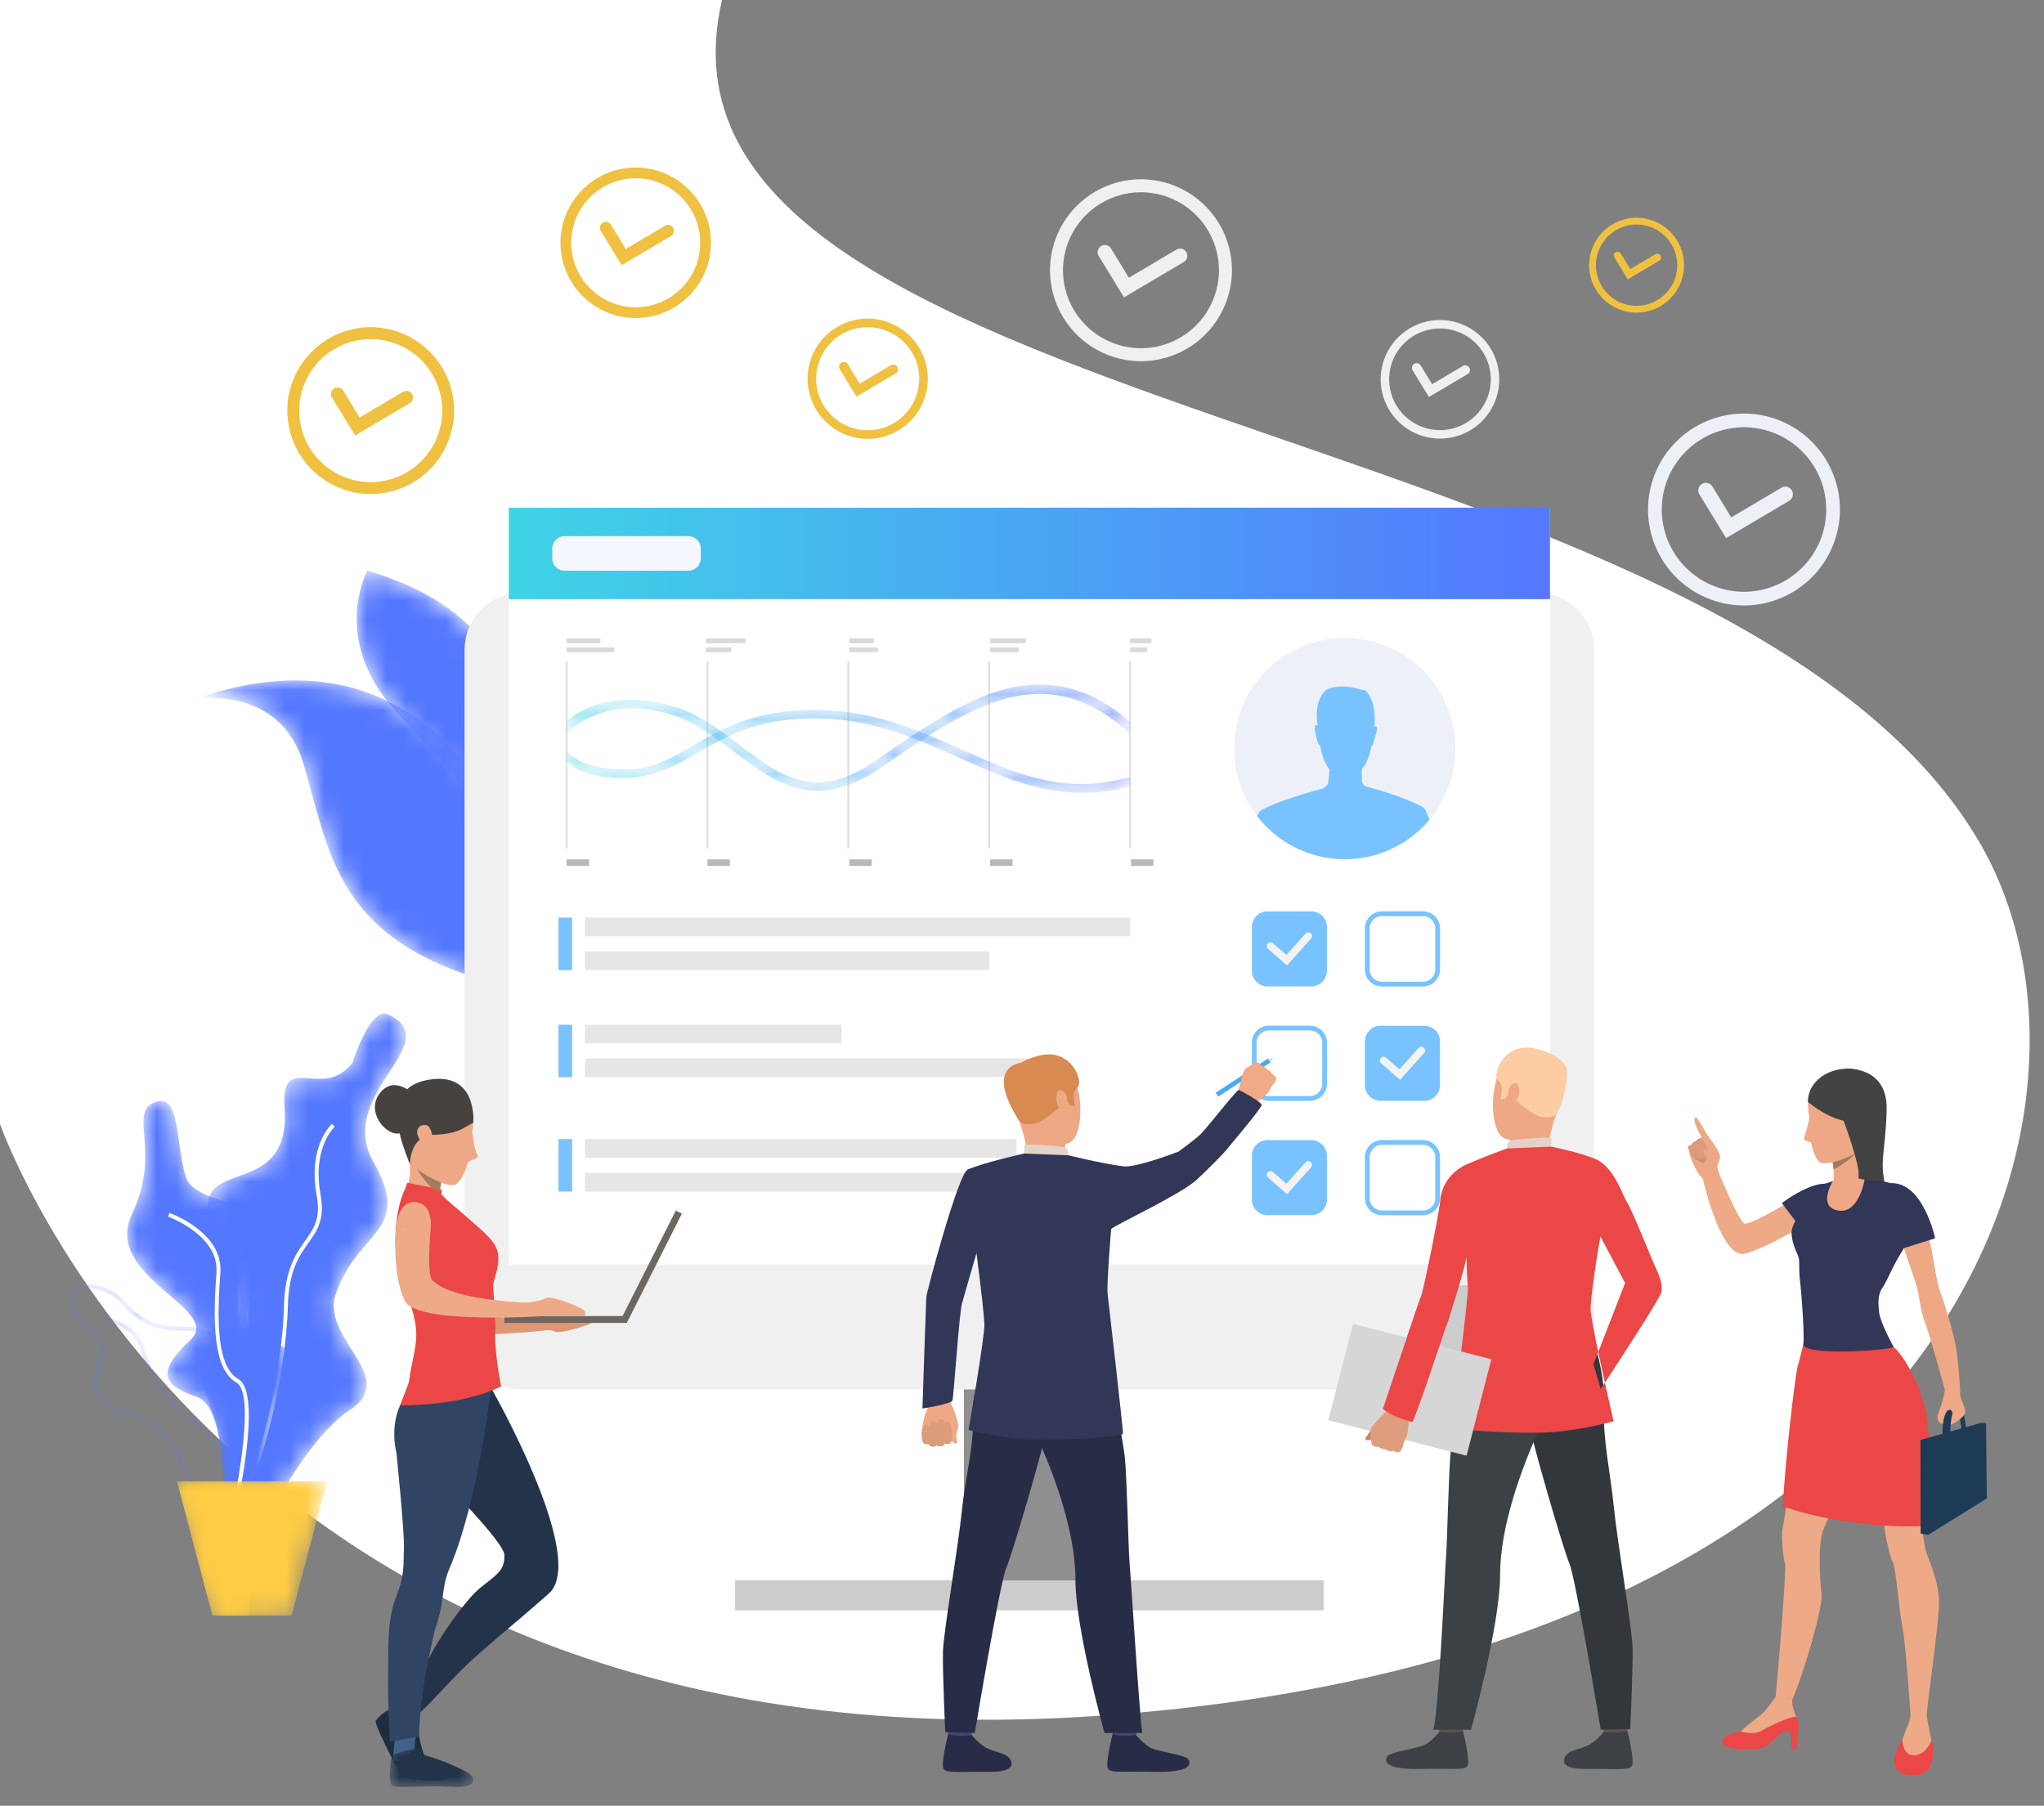 <svg width="103" height="91" viewBox="0 0 103 91" xmlns="http://www.w3.org/2000/svg" xmlns:xlink="http://www.w3.org/1999/xlink">
    <rect x="0" y="0" width="103" height="91" fill="#808080" stroke="none"/>
    <defs>
        <path d="M0 .928C.106.911 4.252.25 5.439 4.163c1.204 3.963 1.486 8.02 7.44 10.372 2.236.884 3.56.87 4.234.277.061-.054.118-.113.17-.178.874-1.094.207-3.547-.981-6.138C14.675 4.947 11.345 0 5.035 0 3.53 0 1.859.28 0 .928" id="a"/>
        <path d="M0 .174c1.448 1.35 2.278 3.11 3.079 4.813.424.9.824 1.751 1.3 2.508C5.39 9.098 7.53 10.526 8.65 11.2c.06-.054.117-.113.169-.178-1.09-.656-3.254-2.09-4.238-3.654-.47-.744-.867-1.588-1.287-2.481C2.48 3.163 1.643 1.382.16 0L0 .174z" id="d"/>
        <path d="M1.92 7.032c3.184 3.56 4.246 3.984 5.04 8.053l.054.281c.005-.01.05-.108.12-.28C7.876 13.265 11.445 3.151.536 0c0 0-1.873 3.391 1.384 7.032" id="g"/>
        <path d="M0 .087C.008.102.034.164.06.23c.161.398.586 1.452 1.276 2.22.667.74 2.79 4.868 2.436 8.385l.054.281c.005-.01.05-.108.12-.28.325-3.419-1.633-7.566-2.478-8.506C.798 1.587.38.553.224.164.185.068.167.024.154 0L0 .087z" id="j"/>
        <path id="m" d="M0 90.055h102.276V0H0z"/>
        <path id="p" d="M0 90.055h102.276V0H0z"/>
        <path d="M7.671 2.46c-.686.907-1.495.858-2.157.81-.803-.059-1.389-.117-1.275 1.526.363 5.247-6.04 1.65-3.086 7.129 2.954 5.478-2.608 3.097-.772 7.515 1.835 4.417-.544 9.686 2.218 7.52 0 0 2.432-5.333 4.94-6.983 2.509-1.65-1.502-3.608-.718-5.85 1.14-3.254 3.887-3.126 1.906-6.625-1.98-3.498 3.763-6.006.726-7.458A.429.429 0 0 0 9.267 0C8.44 0 7.67 2.46 7.67 2.46" id="r"/>
        <path d="M.195.222C.022.386-.125.708.163 1.308c.262.548.602.895.875 1.174.368.375.611.623.485 1.117-.03.116-.064.234-.099.351-.245.84-.524 1.793.914 2.439.305.137.583.246.829.342 1.003.394 1.61.632 2.293 2.076.133.28.25.544.362.8.54 1.222.948 2.147 2.062 2.147.154 0 .322-.018.506-.055.462-.093.764-.337.9-.724.322-.923-.425-2.422-1.032-3.145-.01-.012-1.026-1.254-.918-2.975.018-.288.048-.555.074-.79.077-.682.132-1.174-.16-1.502-.258-.29-.756-.415-1.665-.42-1.593-.007-2.223-.667-2.73-1.197-.214-.225-.417-.438-.664-.573C1.743.127 1.276 0 .891 0 .598 0 .352.073.195.222m5.809 9.305c-.114-.257-.231-.523-.365-.805-.718-1.515-1.387-1.777-2.4-2.175a17.854 17.854 0 0 1-.82-.339c-1.28-.575-1.05-1.366-.805-2.202.035-.12.07-.24.1-.358.155-.602-.15-.912-.534-1.304C.903 2.06.59 1.74.34 1.222.211.951.104.582.331.366c.3-.284 1.06-.206 1.77.181.219.12.403.313.616.536.532.557 1.194 1.25 2.872 1.258.835.004 1.303.113 1.517.353.233.263.182.718.112 1.348-.027.238-.057.508-.076.8-.113 1.803.92 3.062.964 3.115.6.716 1.281 2.14.997 2.953-.111.316-.364.516-.752.595-.17.034-.326.05-.468.05-.984 0-1.338-.8-1.88-2.028" id="u"/>
        <path d="M0 .195c.017.003 1.689.311 1.996 1.387.298 1.042.922 2.595 2.9 4.037 1.684 1.226 1.935 5.652 1.937 5.697l.198-.01c-.01-.187-.26-4.566-2.018-5.847-1.929-1.406-2.537-2.917-2.826-3.931C1.845.332.108.013.034 0L0 .195z" id="x"/>
        <path d="M1.431.05c-1.443.495.33 2.442-1.188 5.641s4.634 4.771 2.935 6.356c-1.7 1.584-1.42 2.263.297 2.846 1.716.583.993 5.487 2.643 6.546 1.65 1.06.264-3.105 1.782-7 1.518-3.894-3.564-.924-1.32-5.386 2.244-4.463-3.102-3.458-3.63-5.24C2.462 2.171 2.644 0 1.7 0a.837.837 0 0 0-.27.05" id="A"/>
        <path id="D" d="m0 0 1.784 6.77h3.988L7.556 0z"/>
        <path d="m0 0 1.784 6.77h1.844C3.628.737 7.556 0 7.556 0H0z" id="G"/>
        <path id="J" d="M0 0h4.207v2.008H0z"/>
        <path id="L" d="M0 90.055h102.276V0H0z"/>
        <path d="M11.288.055c-2.293.211-3.712 1.04-4.964 1.77-1.077.628-2.007 1.171-3.268 1.177C.496 3.014.003 2.04 0 2.03v.557c.013.053.798.92 3.059.843 1.399-.048 2.432-.609 3.524-1.246C7.79 1.48 9.158.68 11.337.48c3.412-.314 5.974.832 8.45 1.94 2.007.897 3.931 1.758 6.145 1.758.816 0 1.547-.073 2.46-.349v-.457c-3.204.966-5.737-.148-8.393-1.335C17.755 1.034 15.444 0 12.484 0c-.387 0-.785.018-1.196.055" id="N"/>
        <path d="M22.126.222c-2.127.549-4.29 2.052-6.583 3.63-3.028 2.083-4.772.753-6.791-.787-.996-.759-2.025-1.544-3.264-1.931C3.532.522 2.114.78 1.268 1.107.34 1.465.02 1.84 0 1.861v.628c.016-.019 1.815-2.08 5.332-.951 1.152.37 2.15 1.12 3.112 1.854 1.269.967 2.565 1.956 4.2 1.956.933 0 1.976-.323 3.188-1.156 4.574-3.146 8.247-5.615 12.56-1.718l.015-.57C26.923.57 25.365 0 23.821 0a6.77 6.77 0 0 0-1.695.222" id="Q"/>
        <linearGradient x1="-126.979%" y1="50%" x2="-126.845%" y2="50%" id="b">
            <stop stop-color="#3FD4E6" offset="0%"/>
            <stop stop-color="#5477FF" offset="100%"/>
        </linearGradient>
        <linearGradient x1="-350.63%" y1="50%" x2="-350.361%" y2="50%" id="e">
            <stop stop-color="#3FD4E6" offset="0%"/>
            <stop stop-color="#5477FF" offset="100%"/>
        </linearGradient>
        <linearGradient x1="-369.236%" y1="50%" x2="-368.95%" y2="50%" id="h">
            <stop stop-color="#3FD4E6" offset="0%"/>
            <stop stop-color="#5477FF" offset="100%"/>
        </linearGradient>
        <linearGradient x1="-848.115%" y1="50%" x2="-847.52%" y2="50%" id="k">
            <stop stop-color="#3FD4E6" offset="0%"/>
            <stop stop-color="#5477FF" offset="100%"/>
        </linearGradient>
        <linearGradient x1="0%" y1="50%" x2="100%" y2="50%" id="o">
            <stop stop-color="#3FD4E6" offset="0%"/>
            <stop stop-color="#5477FF" offset="100%"/>
        </linearGradient>
        <linearGradient x1="-219.256%" y1="50%" x2="-219.028%" y2="50%" id="s">
            <stop stop-color="#3FD4E6" offset="0%"/>
            <stop stop-color="#5477FF" offset="100%"/>
        </linearGradient>
        <linearGradient x1="-171.917%" y1="50%" x2="-171.664%" y2="50%" id="v">
            <stop stop-color="#3FD4E6" offset="0%"/>
            <stop stop-color="#5477FF" offset="100%"/>
        </linearGradient>
        <linearGradient x1="-250.894%" y1="50%" x2="-250.557%" y2="50%" id="y">
            <stop stop-color="#3FD4E6" offset="0%"/>
            <stop stop-color="#5477FF" offset="100%"/>
        </linearGradient>
        <linearGradient x1="-232.309%" y1="50%" x2="-232.019%" y2="50%" id="B">
            <stop stop-color="#3FD4E6" offset="0%"/>
            <stop stop-color="#5477FF" offset="100%"/>
        </linearGradient>
        <linearGradient x1="-284.985%" y1="50%" x2="-284.672%" y2="50%" id="E">
            <stop stop-color="#FF933F" offset="0%"/>
            <stop stop-color="#FFCD44" offset="100%"/>
        </linearGradient>
        <linearGradient x1="-284.985%" y1="50%" x2="-284.672%" y2="50%" id="H">
            <stop stop-color="#C87231" offset="0%"/>
            <stop stop-color="#FFCD44" offset="100%"/>
        </linearGradient>
        <linearGradient x1="0%" y1="50%" x2="100%" y2="50%" id="O">
            <stop stop-color="#3FD4E6" offset="0%"/>
            <stop stop-color="#5477FF" offset="100%"/>
        </linearGradient>
        <linearGradient x1="0%" y1="50%" x2="100%" y2="50%" id="R">
            <stop stop-color="#3FD4E6" offset="0%"/>
            <stop stop-color="#5477FF" offset="100%"/>
        </linearGradient>
    </defs>
    <g fill="none" fill-rule="evenodd">
        <path d="M0 56.644S11.477 89.551 55.432 86.46c43.954-3.091 51.898-31.092 44.304-44.034C86.835 20.438 31.379 21.444 36.383 0H0v56.644z" fill="#FFF"/>
        <g transform="translate(9.84 34.29)">
            <mask id="c" fill="#fff">
                <use xlink:href="#a"/>
            </mask>
            <path d="M0 .928C.106.911 4.252.25 5.439 4.163c1.204 3.963 1.486 8.02 7.44 10.372 2.236.884 3.56.87 4.234.277.061-.054.118-.113.17-.178.874-1.094.207-3.547-.981-6.138C14.675 4.947 11.345 0 5.035 0 3.53 0 1.859.28 0 .928" fill="url(#b)" mask="url(#c)"/>
        </g>
        <g transform="translate(18.305 37.902)">
            <mask id="f" fill="#fff">
                <use xlink:href="#d"/>
            </mask>
            <path d="M0 .174c1.448 1.35 2.278 3.11 3.079 4.813.424.9.824 1.751 1.3 2.508C5.39 9.098 7.53 10.526 8.65 11.2c.06-.054.117-.113.169-.178-1.09-.656-3.254-2.09-4.238-3.654-.47-.744-.867-1.588-1.287-2.481C2.48 3.163 1.643 1.382.16 0L0 .174z" fill="url(#e)" mask="url(#f)"/>
        </g>
        <g transform="translate(17.974 28.76)">
            <mask id="i" fill="#fff">
                <use xlink:href="#g"/>
            </mask>
            <path d="M1.92 7.032c3.184 3.56 4.246 3.984 5.04 8.053l.054.281c.005-.01.05-.108.12-.28C7.876 13.265 11.445 3.151.536 0c0 0-1.873 3.391 1.384 7.032" fill="url(#h)" mask="url(#i)"/>
        </g>
        <g transform="translate(21.162 33.01)">
            <mask id="l" fill="#fff">
                <use xlink:href="#j"/>
            </mask>
            <path d="M0 .087C.008.102.034.164.06.23c.161.398.586 1.452 1.276 2.22.667.74 2.79 4.868 2.436 8.385l.054.281c.005-.01.05-.108.12-.28.325-3.419-1.633-7.566-2.478-8.506C.798 1.587.38.553.224.164.185.068.167.024.154 0L0 .087z" fill="url(#k)" mask="url(#l)"/>
        </g>
        <g>
            <path d="m86.98 27.118-1.345-2.201a.383.383 0 1 1 .654-.4l.95 1.557 2.528-1.496a.383.383 0 0 1 .39.66l-3.177 1.88z" fill="#EEF0F7"/>
            <path d="M87.882 21.532a4.15 4.15 0 0 0-4.144 4.144 4.15 4.15 0 0 0 4.144 4.145 4.15 4.15 0 0 0 4.145-4.145 4.15 4.15 0 0 0-4.145-4.144m0 8.98a4.84 4.84 0 0 1-4.835-4.836 4.84 4.84 0 0 1 4.835-4.835 4.84 4.84 0 0 1 4.835 4.835 4.84 4.84 0 0 1-4.835 4.836" fill="#EEF0F7"/>
            <path d="m72.005 20.007-.83-1.36a.237.237 0 0 1 .403-.247l.588.962 1.562-.925a.237.237 0 0 1 .241.407l-1.964 1.163z" fill="#F0F0F0"/>
            <path d="M72.563 16.554a2.564 2.564 0 0 0-2.561 2.562 2.564 2.564 0 0 0 2.561 2.56 2.564 2.564 0 0 0 2.561-2.56 2.564 2.564 0 0 0-2.56-2.562m0 5.55a2.991 2.991 0 0 1-2.989-2.988 2.991 2.991 0 0 1 2.988-2.988 2.991 2.991 0 0 1 2.988 2.988 2.991 2.991 0 0 1-2.988 2.988M56.64 14.985 55.365 12.9a.363.363 0 0 1 .62-.379l.901 1.476 2.396-1.418a.363.363 0 1 1 .37.625l-3.012 1.782z" fill="#F0F0F0"/>
            <path d="M57.496 9.69a3.933 3.933 0 0 0-3.93 3.929 3.933 3.933 0 0 0 3.93 3.929 3.933 3.933 0 0 0 3.928-3.93 3.933 3.933 0 0 0-3.928-3.928m0 8.512a4.589 4.589 0 0 1-4.584-4.583 4.589 4.589 0 0 1 4.584-4.584 4.589 4.589 0 0 1 4.583 4.584 4.589 4.589 0 0 1-4.583 4.583" fill="#F0F0F0"/>
            <path d="m43.159 19.988-.843-1.38a.24.24 0 1 1 .41-.25l.596.976 1.583-.937a.24.24 0 0 1 .244.412l-1.99 1.179z" fill="#F0C141"/>
            <path d="M43.724 16.488a2.599 2.599 0 0 0-2.596 2.596 2.599 2.599 0 0 0 2.596 2.597 2.599 2.599 0 0 0 2.596-2.597 2.599 2.599 0 0 0-2.596-2.596m0 5.625a3.032 3.032 0 0 1-3.029-3.029 3.032 3.032 0 0 1 3.03-3.028 3.032 3.032 0 0 1 3.028 3.028 3.032 3.032 0 0 1-3.029 3.03M31.327 13.364l-1.055-1.726a.3.3 0 1 1 .513-.313l.746 1.22 1.982-1.173a.3.3 0 1 1 .305.517l-2.491 1.475z" fill="#F0C141"/>
            <path d="M32.035 8.984a3.254 3.254 0 0 0-3.25 3.25 3.254 3.254 0 0 0 3.25 3.25 3.254 3.254 0 0 0 3.25-3.25 3.254 3.254 0 0 0-3.25-3.25m0 7.041c-2.091 0-3.792-1.701-3.792-3.792 0-2.09 1.7-3.791 3.792-3.791 2.09 0 3.791 1.7 3.791 3.791s-1.7 3.792-3.791 3.792M17.897 21.945l-1.17-1.913a.333.333 0 1 1 .57-.348l.826 1.354 2.197-1.3a.333.333 0 0 1 .34.572l-2.763 1.635z" fill="#F0C141"/>
            <path d="M18.681 17.089a3.607 3.607 0 0 0-3.603 3.603 3.607 3.607 0 0 0 3.603 3.603 3.607 3.607 0 0 0 3.603-3.603 3.607 3.607 0 0 0-3.603-3.603m0 7.806a4.208 4.208 0 0 1-4.203-4.203 4.208 4.208 0 0 1 4.203-4.204 4.208 4.208 0 0 1 4.204 4.204 4.208 4.208 0 0 1-4.204 4.203M82.024 14.077l-.665-1.088a.19.19 0 1 1 .323-.198l.47.77 1.25-.74a.19.19 0 1 1 .193.326l-1.571.93z" fill="#F0C141"/>
            <path d="M82.47 11.315c-1.13 0-2.049.92-2.049 2.049 0 1.13.92 2.049 2.049 2.049 1.13 0 2.049-.92 2.049-2.05 0-1.129-.92-2.048-2.05-2.048m0 4.44a2.393 2.393 0 0 1-2.39-2.391 2.393 2.393 0 0 1 2.39-2.39 2.393 2.393 0 0 1 2.391 2.39 2.393 2.393 0 0 1-2.39 2.39" fill="#F0C141"/>
            <mask id="n" fill="#fff">
                <use xlink:href="#m"/>
            </mask>
            <path fill="#8F8F8F" mask="url(#n)" d="M48.575 80.396h6.593V60.373h-6.593z"/>
            <path d="M26.304 70.018h51.135c1.6 0 2.896-1.296 2.896-2.895V32.755c0-1.599-1.297-2.895-2.896-2.895H26.304a2.895 2.895 0 0 0-2.895 2.895v34.368c0 1.599 1.296 2.895 2.895 2.895" fill="#F0F0F0" mask="url(#n)"/>
            <path fill="#FFF" mask="url(#n)" d="M25.638 63.725h52.467v-38.14H25.638z"/>
        </g>
        <path fill="url(#o)" d="M25.638 30.192h52.467v-4.606H25.638z"/>
        <g>
            <path d="M71.72 66.605c0 1.014.967 1.836 2.16 1.836 1.192 0 2.158-.822 2.158-1.836 0-1.015-.966-1.837-2.159-1.837-1.192 0-2.159.822-2.159 1.837" fill="#CCC"/>
            <mask id="q" fill="#fff">
                <use xlink:href="#p"/>
            </mask>
            <path fill="#CCC" mask="url(#q)" d="M37.042 81.152h29.659V79.64H37.042z"/>
            <path d="M34.687 28.76h-6.232a.626.626 0 0 1-.626-.626v-.49c0-.345.28-.625.626-.625h6.232c.346 0 .626.28.626.625v.49c0 .345-.28.625-.626.625" fill="#F5F7FF" mask="url(#q)"/>
            <path fill="#E6E6E6" mask="url(#q)" d="M29.482 47.187h27.47v-.944h-27.47zM29.482 48.887h20.374v-.944H29.482zM29.482 52.583h12.919v-.944H29.482zM29.482 54.283h23.21v-.944h-23.21zM29.482 58.347h21.742v-.944H29.482zM29.482 60.047h26.55v-.944h-26.55z"/>
            <path fill="#78C2FF" mask="url(#q)" d="M28.142 48.887h.69v-2.644h-.69zM28.142 54.283h.69V51.64h-.69zM28.142 60.047h.69v-2.644h-.69zM66.075 61.238h-2.2a.792.792 0 0 1-.792-.791v-2.2c0-.438.354-.792.792-.792h2.2c.437 0 .791.354.791.791v2.2a.792.792 0 0 1-.791.792"/>
            <path d="m64.855 60.18-.957-.834a.188.188 0 1 1 .248-.284l.676.59.965-1.076a.188.188 0 0 1 .28.251l-1.212 1.353z" fill="#F3F3F3" mask="url(#q)"/>
            <path d="M63.943 51.929a.623.623 0 0 0-.622.622v2.063c0 .343.28.622.622.622h2.063c.343 0 .622-.28.622-.622V52.55a.623.623 0 0 0-.622-.622h-2.063zm2.063 3.547h-2.063a.863.863 0 0 1-.862-.862V52.55c0-.475.387-.862.862-.862h2.063c.476 0 .862.387.862.862v2.063a.863.863 0 0 1-.862.862zM69.64 57.693a.623.623 0 0 0-.622.622v2.063c0 .343.279.622.622.622h2.063c.343 0 .622-.28.622-.622v-2.063a.623.623 0 0 0-.622-.622H69.64zm2.063 3.547H69.64a.863.863 0 0 1-.862-.862v-2.063c0-.475.387-.862.862-.862h2.063c.475 0 .862.387.862.862v2.063a.863.863 0 0 1-.862.862zM71.771 55.474h-2.2a.792.792 0 0 1-.791-.791v-2.2c0-.438.354-.792.791-.792h2.2c.438 0 .792.354.792.791v2.2a.792.792 0 0 1-.792.792" fill="#78C2FF" mask="url(#q)"/>
            <path d="m70.552 54.416-.957-.834a.188.188 0 0 1 .248-.284l.676.59.965-1.076a.188.188 0 0 1 .28.251l-1.212 1.353z" fill="#F3F3F3" mask="url(#q)"/>
            <path d="M69.64 46.165a.623.623 0 0 0-.622.622v2.063c0 .343.279.622.622.622h2.063c.343 0 .622-.28.622-.622v-2.063a.623.623 0 0 0-.622-.622H69.64zm2.063 3.547H69.64a.863.863 0 0 1-.862-.862v-2.063c0-.475.387-.862.862-.862h2.063c.475 0 .862.387.862.862v2.063a.863.863 0 0 1-.862.862zM66.075 49.71h-2.2a.792.792 0 0 1-.792-.791v-2.2c0-.438.354-.792.792-.792h2.2c.437 0 .791.354.791.791v2.2a.792.792 0 0 1-.791.792" fill="#78C2FF" mask="url(#q)"/>
            <path d="m64.855 48.652-.957-.834a.188.188 0 1 1 .248-.284l.676.59.965-1.076a.188.188 0 0 1 .28.251l-1.212 1.353z" fill="#F3F3F3" mask="url(#q)"/>
        </g>
        <g transform="translate(10.1 51.074)">
            <mask id="t" fill="#fff">
                <use xlink:href="#r"/>
            </mask>
            <path d="M7.671 2.46c-.686.907-1.495.858-2.157.81-.803-.059-1.389-.117-1.275 1.526.363 5.247-6.04 1.65-3.086 7.129 2.954 5.478-2.608 3.097-.772 7.515 1.835 4.417-.544 9.686 2.218 7.52 0 0 2.432-5.333 4.94-6.983 2.509-1.65-1.502-3.608-.718-5.85 1.14-3.254 3.887-3.126 1.906-6.625-1.98-3.498 3.763-6.006.726-7.458A.429.429 0 0 0 9.267 0C8.44 0 7.67 2.46 7.67 2.46" fill="url(#s)" mask="url(#t)"/>
        </g>
        <path d="M11.824 76.027c1.198-.842 2.599-6.71 2.682-10.205.043-1.79.572-2.536 1.04-3.194.446-.629.831-1.172.607-2.42-.43-2.383.699-3.412.71-3.422l-.13-.15c-.05.045-1.226 1.106-.775 3.608.21 1.165-.136 1.652-.574 2.27-.46.647-1.031 1.453-1.076 3.304-.09 3.75-1.522 9.29-2.598 10.047l.114.162z" fill="#FFF"/>
        <g transform="translate(3.492 64.708)">
            <mask id="w" fill="#fff">
                <use xlink:href="#u"/>
            </mask>
            <path d="M.195.222C.022.386-.125.708.163 1.308c.262.548.602.895.875 1.174.368.375.611.623.485 1.117-.03.116-.064.234-.099.351-.245.84-.524 1.793.914 2.439.305.137.583.246.829.342 1.003.394 1.61.632 2.293 2.076.133.28.25.544.362.8.54 1.222.948 2.147 2.062 2.147.154 0 .322-.018.506-.055.462-.093.764-.337.9-.724.322-.923-.425-2.422-1.032-3.145-.01-.012-1.026-1.254-.918-2.975.018-.288.048-.555.074-.79.077-.682.132-1.174-.16-1.502-.258-.29-.756-.415-1.665-.42-1.593-.007-2.223-.667-2.73-1.197-.214-.225-.417-.438-.664-.573C1.743.127 1.276 0 .891 0 .598 0 .352.073.195.222m5.809 9.305c-.114-.257-.231-.523-.365-.805-.718-1.515-1.387-1.777-2.4-2.175a17.854 17.854 0 0 1-.82-.339c-1.28-.575-1.05-1.366-.805-2.202.035-.12.07-.24.1-.358.155-.602-.15-.912-.534-1.304C.903 2.06.59 1.74.34 1.222.211.951.104.582.331.366c.3-.284 1.06-.206 1.77.181.219.12.403.313.616.536.532.557 1.194 1.25 2.872 1.258.835.004 1.303.113 1.517.353.233.263.182.718.112 1.348-.027.238-.057.508-.076.8-.113 1.803.92 3.062.964 3.115.6.716 1.281 2.14.997 2.953-.111.316-.364.516-.752.595-.17.034-.326.05-.468.05-.984 0-1.338-.8-1.88-2.028" fill="url(#v)" mask="url(#w)"/>
        </g>
        <g transform="translate(5.028 66.29)">
            <mask id="z" fill="#fff">
                <use xlink:href="#x"/>
            </mask>
            <path d="M0 .195c.017.003 1.689.311 1.996 1.387.298 1.042.922 2.595 2.9 4.037 1.684 1.226 1.935 5.652 1.937 5.697l.198-.01c-.01-.187-.26-4.566-2.018-5.847-1.929-1.406-2.537-2.917-2.826-3.931C1.845.332.108.013.034 0L0 .195z" fill="url(#y)" mask="url(#z)"/>
        </g>
        <g transform="translate(6.41 55.486)">
            <mask id="C" fill="#fff">
                <use xlink:href="#A"/>
            </mask>
            <path d="M1.431.05c-1.443.495.33 2.442-1.188 5.641s4.634 4.771 2.935 6.356c-1.7 1.584-1.42 2.263.297 2.846 1.716.583.993 5.487 2.643 6.546 1.65 1.06.264-3.105 1.782-7 1.518-3.894-3.564-.924-1.32-5.386 2.244-4.463-3.102-3.458-3.63-5.24C2.462 2.171 2.644 0 1.7 0a.837.837 0 0 0-.27.05" fill="url(#B)" mask="url(#C)"/>
        </g>
        <path d="M11.762 76.739c.157-.667 1.5-6.534.247-7.243-1.104-.625-1.077-3.056-.905-5.352.153-2.032-2.457-2.982-2.568-3.021l-.066.186c.025.01 2.578.94 2.437 2.82-.177 2.358-.196 4.86 1.004 5.54.951.538.076 5.253-.342 7.024l.193.046z" fill="#FFF"/>
        <g transform="translate(8.921 74.65)">
            <mask id="F" fill="#fff">
                <use xlink:href="#D"/>
            </mask>
            <path fill="url(#E)" mask="url(#F)" d="m0 0 1.784 6.77h3.988L7.556 0z"/>
        </g>
        <g transform="translate(8.921 74.65)">
            <mask id="I" fill="#fff">
                <use xlink:href="#G"/>
            </mask>
            <path d="m0 0 1.784 6.77h1.844C3.628.737 7.556 0 7.556 0H0z" fill="url(#H)" mask="url(#I)"/>
        </g>
        <g>
            <path d="M47.726 70.157s.137.225.154.409c.014.145.136.362.189.482.053.12.223.664.23.805.002.057-.127.422-.109.538.018.117.085.347-.02.363-.104.015-.223-.174-.223-.174s.01.107-.078.148c-.173.08-.264.01-.264.01s-.063.117-.143.133c-.175.035-.262-.035-.262-.035s-.077.066-.198.064c-.156-.003-.22-.137-.22-.137s-.198.04-.255-.052c-.057-.092-.047-.19-.07-.273-.024-.083-.006-.834.249-1.375.255-.54-.065-1.067-.065-1.067l1.085.161z" fill="#EEA886"/>
            <path d="M47.975 72.51s.017-.674-.16-.818c-.177-.143-.197.1-.197.1s.024-.24-.17-.273c-.194-.032-.202.253-.202.253s-.032-.185-.235-.147c-.204.038-.155.275-.155.275s-.195-.232-.32-.01c-.214.377-.009.82-.009.82s.06.103.254.053c0 0 .13.26.42.073 0 0 .296.163.404-.098 0 0 .328.155.37-.229" fill="#DB9C7C"/>
            <path d="M50.011 60.453s-1.153 3.844-1.543 5.261c-.122.445-.418 4.692-.47 4.863-.052.17-1.515.405-1.515.405s.177-5.313.194-5.602c.016-.29 1.614-6.222 2.078-6.434.348-.159.532-.027.97.298.616.457.286 1.209.286 1.209" fill="#323657"/>
            <path fill="#4DA8F2" d="m61.386 55.265-.128-.196 2.64-1.728.128.196z"/>
            <path d="M64.307 54.334s-.025.15-.068.21c0 0-.086.103-.143.18a.644.644 0 0 0-.042.06c-.034.064-.092.212-.218.34-.125.127-.615.533-.615.533l-.42-.356-.435-.196s.244-1.06.347-1.192a.417.417 0 0 1 .032-.036c.098-.104.215-.14.273-.188.021-.018.245-.18.325-.158.11.028.176.093.201.168 0 0 .215.066.299.192 0 0 .2.054.259.24 0 0 .197.078.205.203" fill="#EFAA88"/>
            <path d="M49.075 86.697s-.105.73-.118.84c-.013.109-1.17-.065-1.17-.065l-.093-.869s1.237-.009 1.381.094" fill="#424773"/>
            <path d="M48.97 87.443s.366.44.72.632c.354.191.911.267 1.12.466.152.143.552.76-.92.747-1.472-.012-2.181.087-2.339-.15-.158-.236.228-1.744.228-1.744s.349.126 1.19.05" fill="#292C47"/>
            <path d="M57.36 86.697s-.105.73-.118.84c-.013.109-1.17-.065-1.17-.065l-.093-.869s1.237-.009 1.381.094" fill="#424773"/>
            <path d="M57.254 87.443s.367.44.721.632c.354.191 1.658.349 1.868.547.151.143.403.72-1.668.666-1.471-.038-2.181.087-2.339-.15-.158-.236.228-1.744.228-1.744s.329.134 1.19.05M50.033 67.947s-1.087 1.727-1.006 3.287c.081 1.56-.394 3.264-.557 4.894-.182 1.817-.926 6.12-.953 7.091-.027.972.115 4.076.115 4.076l1.49.034s1.253-7.52 1.577-8.288c.324-.767 1.932-6.238 1.986-6.852.054-.614-2.652-4.242-2.652-4.242" fill="#292C47"/>
            <path d="M55.752 68.181s.819 4.277.927 5.232c.108.955.18 4.622.234 5.219.054.597.505 7.792.649 8.697h-1.906s-1.463-5.244-1.463-7.725c0-2.482-1.13-5.395-1.86-7.032-.729-1.637-2.399-1.676-2.847-4.713 0 0 5.66-.641 6.266.322" fill="#292C47"/>
            <path d="M51.846 53.434s1.458-.544 2.13.566c.673 1.11.608 3.332-.127 3.606-.735.273-1.84.13-2.216-.565-.376-.694-.716-1.698-.7-2.37.017-.67.53-1.043.913-1.237" fill="#EEA886"/>
            <path d="M53.69 57.656s-.06.394.04.588c.1.194-1.889.2-1.889.2s-.162-1.056-.468-1.947c-.306-.892 2.318 1.16 2.318 1.16" fill="#EEA886"/>
            <path d="M51.373 56.497s.138.226.698.138c.56-.087 1.245-.833 1.479-.915.234-.082.236-.22.236-.22l.146.215.249.015s-.227-.667.115-.939c.342-.272-.355-2.16-2.152-1.53 0 0-1.381.38-1.331 1.165.05.785.251 1.68.56 2.07" fill="#D88A51"/>
            <path d="M53.848 58.22s-.006-.37-.174-.405c-.168-.036-1.854-.198-2.06-.117v.432s.397.244 2.234.09" fill="#E2D2CA"/>
            <path d="M53.749 55.215c-.032-.132-.367-.508-.495-.105s.194.945.373.899c.18-.047.201-.46.122-.794" fill="#EEA886"/>
            <path d="M56.637 58.782c-1.156-.152-2.789-.561-2.789-.561l-2.234-.091s-2.051.451-2.859.816c-.076.035-.077 1.83-.287 2.3l.67 1.413s.387 2.799.467 4.043c.037.571-.798 5.358-.798 5.358s.894.263 2.42.431c1.525.168 5.335-.06 5.36-.24.023-.181-.739-6.708-.773-7.046-.051-.519.18-3.276.18-3.276.351-.273 3.443-1.708 4.287-2.456.225-.2 1.178-1.128 1.449-1.448.959-1.134 1.745-2.107 1.84-2.317.11-.12-1.041-.745-1.146-.78-.091-.03-1.387 1.65-1.886 2.19-.223.241-1.148.914-1.148.914s-2.03.791-2.753.75" fill="#323657"/>
            <path d="M51.43 53.565s-1.86.146-.057 2.932l.057-2.932z" fill="#D88A51"/>
            <path fill="#DFE1E8" d="m64.026 53.537.152-.233-.28.037z"/>
            <path d="M26.797 66.912s.904.055 1.158.196c.253.141 1.964-.398 1.995-.522.032-.125 0-.186 0-.186h-3.357l.204.512z" fill="#DE9673"/>
            <path d="M22.736 62.923s-.289 2.268 0 2.565c1.102 1.135 5.188 1.045 5.188 1.045l-.002.462s-6.21.774-6.787-.43c-.693-1.447-.424-3.808-.424-3.808l2.025.166z" fill="#DE9673"/>
            <path fill="#2F4563" d="m20.686 86.82.37-.42-.667-.697-.562.394z"/>
            <path d="M19.827 86.097s.76.572.971.595c.212.023.311.118.286.44-.025.322.31 1.679.542 1.7.233.022 1.025.026 1.169.549.144.522-2.514.412-2.679-.016-.164-.428-1.309-2.505-1.173-2.672.135-.167.494-.543.884-.596" fill="#1E2D40"/>
            <path d="M24.704 69.866s4.966 8.65 2.95 10.44c-.79.702-1.551 1.337-2.645 2.276-.582.5-1.284 1.078-2.116 1.944l-.034.037a139.142 139.142 0 0 0-1.249 1.318l-.017.018-.552.527-.811-.712s.919-1.272 1.437-2.25c.728-1.37 1.95-2.982 2.516-3.432.968-.77 1.235-.921 1.235-1.658 0-.79-4.552-5.202-4.552-5.202s-.66-2.762.917-3.484c1.537-.705 2.921.178 2.921.178" fill="#23344A"/>
            <path d="M20.917 88.16s-.031-.399.036-.653c.067-.255-1.028-.109-1.028-.109s-.141 1.064-.1 1.308c.04.243 1.092-.546 1.092-.546" fill="#41608A"/>
            <path d="m21.122 87.508-1.478.266s-.106-1.884-.087-3.328c.02-1.552-.057-2.773.417-4.008.443-1.156.342-1.596.381-2.385.039-.788-.379-4.85-.379-4.85s-.504-1.82.664-3.103c1.138-1.25 4.082-.005 4.082-.005s-.614 5.55-2.086 8.982c-.417.972-.192 1.562-.723 3.063 0 0-.807 3.274-.791 5.368" fill="#2F4563"/>
            <path d="M22.407 59.123c-.077.13-.134.298-.175.475-.039.167-.064.344-.08.507-.037.354-.03.645-.03.645s-1.97-.429-1.647-.888c.323-.46.133-1.853.133-1.853s2.054.684 1.8 1.114" fill="#EEA987"/>
            <path d="M23.516 55.328s.504.438.279 1.7c0 0 .111 1.005.265 1.18.154.175-.413.24-.473.366-.06.127-.172.717-.567 1.073-.396.357-2.353-.717-2.448-1.323-.095-.607-1.451-3.206.695-3.325 2.146-.12 2.249.329 2.249.329" fill="#EEA886"/>
            <path d="M24.866 64.638c-.04.127.11 2.069.097 2.236-.075.918.162 2.314.255 2.814l.035.178c-2.128 1.04-5.087.95-5.087.95.01-.08.424-1.08.435-1.157.175-1.25.433-1.82.363-2.664-.039-.475-.16-.971-.41-1.586-.722-1.775-.683-2.956-.565-3.932.117-.975.41-1.531.41-1.531l1.797.193c.382.422.721.648 1.805 1.61 1.154 1.025 1.356 1.335.865 2.89" fill="#EB4747"/>
            <path fill="#6E6760" d="M25.418 66.666h6.167v-.345h-6.167z"/>
            <path fill="#6E6760" d="m34.362 61.16-2.777 5.506-.308-.155 2.778-5.506z"/>
            <path fill="#EB4747" d="m20.399 59.946.126-.344 1.727.344v.305z"/>
            <path d="M26.324 65.669s.905-.07 1.158-.25c.254-.179 1.964.508 1.996.666.032.158 0 .236 0 .236H26.12l.204-.652zM21.699 62s.185-1.302-.721-1.416c-.906-.114-1.005 1.17-1.005 1.17l1.726.245z" fill="#EEA987"/>
            <path d="M23.848 56.574s.242-2.62-2.299-2.152c-2.54.467-1.23 3.331-.889 4.265 0 0-.041-1.45 1.182-1.497 1.223-.047 1.476-.33 2.006-.616" fill="#464240"/>
            <path d="M21.643 56.822c-.153-.266-.677-.124-.617.28.06.406.48.81.62.615.139-.196.222-.504-.003-.895M21.701 61.97s-.21 2.245.08 2.542c1.102 1.135 5.451 1.157 5.451 1.157l.208.652s-6.465.44-7.042-.764c-.694-1.447-.425-3.808-.425-3.808l1.728.22z" fill="#EEA987"/>
            <path d="M20.744 55.066s-.978-.938-1.674.125.826 2.546 1.443 1.666c.617-.88.231-1.79.231-1.79" fill="#464240"/>
            <path d="M22.232 59.598c-.039.167-.064.344-.08.507-.655-.299-1.145-1.21-1.145-1.21.474.408 1.225.703 1.225.703z" fill="#A77860"/>
            <g transform="translate(19.644 88.047)">
                <mask id="K" fill="#fff">
                    <use xlink:href="#J"/>
                </mask>
                <path d="M.114.383s1.04-.296 1.07-.325c.031-.03.038-.092.182-.035.143.058.202.275.343.344.14.069.999.32 1.469.55.17.084.888.358.992.587.104.23.071.573-1.163.492C1.77 1.914.42 2.088.15 1.953-.12 1.818.043.74.114.383" fill="#23344A" mask="url(#K)"/>
            </g>
            <mask id="M" fill="#fff">
                <use xlink:href="#L"/>
            </mask>
            <path d="M80.709 86.528s.105.736.118.847c.013.11 1.17-.065 1.17-.065l.093-.877s-1.236-.01-1.381.095" fill="#5C544D" mask="url(#M)"/>
            <path d="M80.815 87.281s-.366.444-.72.637c-.355.194-.912.27-1.121.47-.151.145-.55.768.92.755 1.472-.012 2.181.088 2.339-.15.158-.24-.228-1.762-.228-1.762s-.349.127-1.19.05" fill="#3C4145" mask="url(#M)"/>
            <path d="M72.425 86.528s.105.736.119.847c.013.11 1.169-.065 1.169-.065l.093-.877s-1.236-.01-1.38.095" fill="#5C544D" mask="url(#M)"/>
            <path d="M72.531 87.281s-.366.444-.72.637c-.355.194-1.658.353-1.868.553-.151.145-.403.727 1.668.672 1.47-.039 2.18.088 2.338-.15.158-.24-.228-1.762-.228-1.762s-.328.136-1.19.05" fill="#3C4145" mask="url(#M)"/>
            <path d="M80.298 67.512s.616 1.828.535 3.403c-.081 1.575.318 3.299.481 4.944.182 1.834.926 6.177.953 7.158.027.981-.115 4.114-.115 4.114l-1.49.035s-1.252-7.592-1.576-8.367c-.324-.774-1.932-6.297-1.986-6.916-.054-.62 3.198-4.37 3.198-4.37" fill="#33373B" mask="url(#M)"/>
            <path d="M74.033 67.838s-.819 4.316-.927 5.28c-.108.965-.18 4.666-.234 5.268-.054.603-.36 7.885-.648 8.78h1.905s1.463-5.294 1.463-7.798c0-2.505 1.13-5.446 1.86-7.098.728-1.653 2.398-1.692 2.846-4.758 0 0-5.658-.647-6.265.326" fill="#3C4145" mask="url(#M)"/>
            <path d="M77.905 53.084s-1.502-.561-2.194.582c-.693 1.143-.626 3.432.131 3.714.757.281 1.894.134 2.282-.582.388-.715.737-1.749.72-2.44-.016-.691-.544-1.075-.939-1.274" fill="#EEA886" mask="url(#M)"/>
            <path d="M76.094 57.31s.06.393-.04.587c-.1.194 1.89.199 1.89.199s.161-1.055.467-1.946c.306-.891-2.317 1.16-2.317 1.16" fill="#EEA886" mask="url(#M)"/>
            <path d="M78.411 56.15s-.137.226-.697.139c-.56-.088-1.245-.834-1.479-.916-.234-.082-.236-.22-.236-.22l-.146.215-.249.015s.227-.667-.115-.939c-.342-.272.355-2.159 2.152-1.53 0 0 1.38.38 1.33 1.165-.05.785-.25 1.68-.56 2.07" fill="#FCCCA2" mask="url(#M)"/>
            <path d="M75.937 57.874s.006-.37.174-.406c.168-.036 1.854-.198 2.06-.117v.432s-.397.244-2.234.09" fill="#E2D2CA" mask="url(#M)"/>
            <path d="M76.036 54.868c.032-.131.367-.508.495-.105s-.194.945-.373.899c-.18-.047-.201-.46-.122-.794" fill="#EEA886" mask="url(#M)"/>
            <path d="M75.937 57.874s-.925.332-1.995.787c0 0-1.232.46-1.365 1.82-.07.721-.84 4.552-.983 4.877-.144.324-1.849 5.531-1.909 5.64-.06.108 1.391.71 1.487.662.096-.048 1.65-4.75 1.807-5.098 0 0 .894-2.82.918-3.24 0 0 .026 1.198.074 1.535.048.336-.796 6.864-.772 7.044.024.18 3.834.409 5.36.24a18.672 18.672 0 0 0 2.754-.518s-1.2-5.152-1.163-5.723c.08-1.245.497-3.589.497-3.589l1.243 2.344-1.592 4.095.365 1.244s2.957-4.469 3.053-4.877c.096-.408-.145-.928-.3-1.265-.157-.336-1.182-2.895-1.422-3.255-.24-.36-.646-1.802-1.627-2.204-.82-.335-2.196-.61-2.196-.61l-2.234.09z" fill="#EB4747" mask="url(#M)"/>
            <path fill="#D6D6D6" mask="url(#M)" d="m73.903 73.358-6.967-1.787 1.246-4.86 6.967 1.786z"/>
            <path d="M69.078 72.06s-.199.322-.271.414c-.073.092.178.15.286.056.108-.093-.015-.47-.015-.47" fill="#C98462" mask="url(#M)"/>
            <path d="M70.53 73.16s.117-.123.142-.202c0 0 .035-.147.066-.25.01-.032.02-.06.028-.078.033-.073.129-.224.16-.423.03-.199.117-1.09.117-1.09l-.54-.136-.434-.092s-.936.935-.986 1.116a.48.48 0 0 0-.012.053c-.027.158.019.287.014.371-.002.032.003.341.075.4.1.08.202.095.286.068 0 0 .203.15.373.14 0 0 .182.144.39.073 0 0 .202.125.32.05" fill="#DE9D7D" mask="url(#M)"/>
            <path d="M72.636 67.522s-1.237 3.745-1.464 4.138c0 0-.907-.19-1.487-.662l1.358-4.042 1.593.566z" fill="#EB4747" mask="url(#M)"/>
            <path d="M99.063 71.993s-.05-.863-.279-.996c-.228-.134-.096.132-.096.132s.128.626.157.88c0 .012.218-.016.218-.016" fill="#1D3B54" mask="url(#M)"/>
            <path d="M92.986 53.857s2.144-.178 2.085 2.077c-.058 2.256-.416 2.595.002 4.19.417 1.593-2.091-.906-2.091-.906l.004-5.361z" fill="#434343" mask="url(#M)"/>
            <path d="M91.182 59.952s-3.037 1.895-3.294 1.694c-.36-.282-1.336-2.687-1.336-2.687l-.764.364s.912 4.158 2.14 3.852c1.228-.306 4.048-2.05 4.048-2.05l-.794-1.173zM95.322 67.796s.79 1.006 1.068 1.672c.28.666.744 2.125.682 3.256-.062 1.13-.434 3.251-.325 3.73.108.48.216 1.472.332 1.812.117.341.581 1.332.628 2.354.046 1.022-.65 5.512-.62 5.93.031.418-.79.17-.79.17s-.278-4.056-.433-4.753c-.155-.697-.34-3.066-.48-3.236-.14-.17-.52-1.935-.461-2.214.058-.279-1.52-4.46-1.614-5.295-.093-.836-2.421-3.426-2.421-3.426s2.034-.778 4.434 0" fill="#EEA987" mask="url(#M)"/>
            <path d="M91.554 67.796s-.04.422-.087.577c-.047.155-1.115 4.103-1.223 5.62-.109 1.517-.387 2.804-.434 3.129-.046.324.047 1.408.14 1.686.092.279-.465 6.86-.511 7.014-.047.155.371.201.665.155.295-.046 1.78-4.83 1.688-5.636-.093-.805-.186-2.522.077-3.22.264-.697 2.633-5.744 2.648-6.054.016-.31 1.025-5.644-2.963-3.271M96.312 86.226s-.076.535-.16.68c-.083.147-.312.89-.416 1.028-.104.139-.333 1.18 0 1.305s1.118.333 1.381-.083c.264-.417.299-.833.257-1.152-.041-.32-.358-1.785-.354-1.93.005-.145-.708.152-.708.152" fill="#EEA987" mask="url(#M)"/>
            <path d="M95.869 87.646s-.036.809.575.809.882-.736.882-.736.208.36 0 1.131c-.209.771-1.076.611-1.27.584-.195-.028-1.116-.272-.187-1.788M89.505 85.5s-.432.772-.689.929c-.32.195-.94.82-1.156.85-.217.028-.995.166-.845.606.123.36 1.98.309 2.19.128.21-.18.836-.829 1.089-.814.253.014.159.935.159.935h.274s.096-.896.108-1.05c.034-.456-.291-.79-.306-1.05-.014-.26-.029-.455-.029-.455l-.795-.08z" fill="#EB4747" mask="url(#M)"/>
            <path d="M87.722 87.257s.612.212 1.084-.06c.47-.27 1.375-.681 1.695-.684 0 0-.174-.533-.178-.593l-.023-.34-.79-.127s-.513.753-.74.93c-.225.177-.804.62-1.048.874" fill="#EEA987" mask="url(#M)"/>
            <path d="M90.875 67.726s-.22.918-.302 1.185c-.082.267-.603 4.41-.732 7.002 0 0 3.124 1.184 7.42.987 0 0 .105-4.761-.29-6.108-.395-1.347-1.11-2.607-1.649-2.996-.48-.346-4.447-.07-4.447-.07" fill="#EB4747" mask="url(#M)"/>
            <path d="M98.006 70.051s-.064.387-.181.76c-.117.372-.225.491-.178.705.035.161.218.282.264.23.046-.051.068-.678.328-.675.26.003-.078.776.077.72.154-.058.75-.383.712-.7-.037-.315-.275-.544-.26-1.016.014-.428-.12-.607-.12-.607l-.642.583z" fill="#EEA987" mask="url(#M)"/>
            <path d="M85.582 59.138s.362.471.586.521c.223.05.463-.493.463-.493l-.129-.468-.92.44z" fill="#EEA886" mask="url(#M)"/>
            <path d="M86.477 58.98s.173-.543.197-.626c.024-.084-.06-.33-.215-.564a5.003 5.003 0 0 0-.404-.544c-.034-.034-.053-.072-.166-.021-.113.05-.18.156-.18.156s-.17-.003-.243.133c0 0-.16.005-.217.173 0 0-.156.01-.188.135 0 0 .075.232.078.326.003.094.192.566.443.99 0 0 .373.321.895-.157" fill="#EEA886" mask="url(#M)"/>
            <path d="M86.079 58.275s-.187.217-.209.305c-.022.087-.568-.238-.568-.238s.507-.287.777-.067" fill="#CF8C6C" mask="url(#M)"/>
            <path d="M86.084 57.301s.302.64.2.695c-.1.056-.171.014-.171.014l-.016.321s-.13.207-.318.004c0 0-.101.206-.258-.011 0 0-.128.106-.219.018-.09-.088-.24-.52-.24-.52s.009-.106.187-.135c0 0 .046-.164.217-.173 0 0 .097-.168.281-.176 0 0 .106-.15.308-.092 0 0 .018.027.029.055" fill="#DB9C7C" mask="url(#M)"/>
            <path d="M86.668 58.332s-.366-.322-.643-.41c-.063-.02-.128-.028-.17.023-.042.05-.022.176.13.324.151.147.28.408.28.408s.2.106.403-.345" fill="#EEA886" mask="url(#M)"/>
            <path d="M85.747 57.338s.374.666.37.744c-.004.078.245-.055.244-.122-.001-.067-.27-.66-.306-.714-.035-.055-.24-.095-.308.092" fill="#EEA886" mask="url(#M)"/>
            <path d="M86.132 57.374s-.596-1.112-.684-1.071c-.127.059-.093.367.41 1.197.488.806.274-.126.274-.126" fill="#EEA886" mask="url(#M)"/>
            <path d="m91.02 62.257-1.228-1.628s2.193-1.698 2.87-.618c0 0 .048 1.78-1.643 2.246" fill="#323657" mask="url(#M)"/>
            <path d="M90.282 62.199c.035.546.314.999.36 1.196.047.197 0 .65.058 1.103.059.453.233 2.613.175 3.228-.058.616 4.224.338 4.55.152 0 0-.722-1.29-.741-1.824-.007-.183-.117-.755.185-1.173.16-.22.455-.923.75-1.436 0 0-.054-.107 0 0 .115-.2.235-.398.318-.546.11-.193.17-.421.17-.421s.19-2.37-.332-2.636c-.522-.267-.801-.314-1.312-.337a3.71 3.71 0 0 1-.848-.128l-1.196.128s-.766.267-1.068.29c-.302.023-.685.674-.65 1.092.034.418-.453.766-.419 1.312" fill="#323657" mask="url(#M)"/>
            <path d="M98.213 71.045s-.346.088-.325 1.258l.391-.066s-.007-.646.11-.999c0 0-.02-.228-.176-.193" fill="#1D3B54" mask="url(#M)"/>
            <path fill="#1D3B54" mask="url(#M)" d="m96.777 72.567 3.05-.865-.009 3.756-3.035 1.819z"/>
            <path fill="#1D3B54" mask="url(#M)" d="m96.783 77.277.382.07 2.952-1.835-.036-3.793-.254-.017z"/>
            <path d="M95.267 59.624s.95-.003 1.379.833c.43.836.476 1.719.58 2.032.105.314.378 2.158.483 2.426.104.267.725 2.08.876 3.102.151 1.022.183 2.058.183 2.058l-.762-.024s-.756-2.78-1.017-3.442c-.223-.565-.308-1.553-.436-1.902-.128-.348-.917-2.798-1.08-2.973-.162-.174-1.017-1.955-.206-2.11" fill="#EEA886" mask="url(#M)"/>
            <path d="m95.578 63.013 1.935-.61s-.593-2.855-2.246-2.779c-1.327.062.31 3.389.31 3.389" fill="#323657" mask="url(#M)"/>
            <path d="M93.195 54.086c-.531-.087-1.747.046-2.092 1.441 0 0 0 .387.058.698.058.31-.312 1.164-.247 1.216.065.051.349.14.349.14s.201 1.002.541 1.033c.34.03 1.655-.088 2.397-1.22.743-1.134 1.14-2.957-1.006-3.308" fill="#EEA886" mask="url(#M)"/>
            <path d="M92.313 58.226a5.756 5.756 0 0 0 .083.704c.021.36.01.776-.113 1.04 0 0 .666.413 1.38-.58 0 0-.07-1.238.34-1.892.41-.655-1.69.728-1.69.728" fill="#EEA886" mask="url(#M)"/>
            <path d="M91.103 55.527s.8.691 1.648.909c.847.218 1.295 1.17 1.295 1.17s1.5-1.496.595-2.947-3.536-.804-3.538.868" fill="#434343" mask="url(#M)"/>
            <path d="M92.364 58.572c.012.106.024.228.032.358.747-.362 1.16-.86 1.16-.86-.44.315-1.192.502-1.192.502" fill="#A77860" mask="url(#M)"/>
            <path d="M92.906 56.486s.867 2.33.763 2.891c0 0 .459-.079 1.276.171 0 0-.395-4.158-2.039-3.062" fill="#434343" mask="url(#M)"/>
            <path d="M93.959 59.452s-.286 1.748-1.342 1.55c-1.057-.197-.256-1.477-.256-1.477s.413-.37 1.598-.073" fill="#EEA886" mask="url(#M)"/>
            <path d="M73.338 37.722a5.553 5.553 0 0 1-1.306 3.586 5.562 5.562 0 0 1-4.268 1.989 5.566 5.566 0 0 1-4.411-2.166 5.575 5.575 0 1 1 9.986-3.408" fill="#EEF0F7" mask="url(#M)"/>
            <path d="M71.751 40.711c-.02-.02-.067-.037-.094-.055l-.005-.003c-.245-.135-.962-.491-2.376-.897h-.002c-.256-.079-.45-.13-.517-.147l-.12-.19a5.94 5.94 0 0 1-.01-.671c.2-.232.38-.593.48-1.156.033.024.058-.03.058-.03-.018-.03.269-.731.217-.89-.03-.089-.089-.078-.135-.051l.021-.129s.114-1.074-.43-1.672c-.056-.054-.256-.067-.256-.067-.873-.267-1.397-.148-1.725-.008-.486.398-.522 1.076-.5 1.45a60.19 60.19 0 0 0 .042.367c-.045-.028-.105-.042-.138.047-.058.155.154.855.18.898 0 0 .046.072.082.04v-.002c.101.614.282.993.472 1.227-.014.249-.05.542-.075.73l-.216.225-.034.012v-.002c-2.44.651-3.13 1.104-3.13 1.104-.061.038-.124.14-.187.29a5.565 5.565 0 0 0 4.411 2.166 5.562 5.562 0 0 0 4.268-1.989c-.105-.256-.18-.497-.281-.597" fill="#78C2FF" mask="url(#M)"/>
            <path fill="#E0E0E0" mask="url(#M)" d="M28.502 42.75h.1v-9.42h-.1zM35.6 42.75h.1v-9.42h-.1zM42.699 42.75h.1v-9.42h-.1zM49.797 42.75h.1v-9.42h-.1zM56.895 42.75h.1v-9.42h-.1z"/>
            <path fill="#B8B8B8" mask="url(#M)" d="M28.552 43.635h1.13v-.327h-1.13z"/>
            <path fill="#D9D9D9" mask="url(#M)" d="M28.552 32.414h1.7v-.245h-1.7zM28.552 32.868h2.412v-.245h-2.412zM35.574 32.414h1.996v-.245h-1.996zM35.574 32.868h1.276v-.245h-1.276zM42.798 32.414h1.237v-.245h-1.237zM42.798 32.868h1.442v-.245h-1.442zM49.896 32.414h1.802v-.245h-1.802zM49.896 32.868h1.442v-.245h-1.442zM56.944 32.414h1.077v-.245h-1.077zM56.944 32.868h.862v-.245h-.862z"/>
            <path fill="#B8B8B8" mask="url(#M)" d="M35.65 43.635h1.13v-.327h-1.13zM42.798 43.635h1.13v-.327h-1.13zM49.896 43.635h1.13v-.327h-1.13zM56.994 43.635h1.13v-.327h-1.13z"/>
        </g>
        <g transform="translate(28.552 35.772)">
            <mask id="P" fill="#fff">
                <use xlink:href="#N"/>
            </mask>
            <path d="M11.288.055c-2.293.211-3.712 1.04-4.964 1.77-1.077.628-2.007 1.171-3.268 1.177C.496 3.014.003 2.04 0 2.03v.557c.013.053.798.92 3.059.843 1.399-.048 2.432-.609 3.524-1.246C7.79 1.48 9.158.68 11.337.48c3.412-.314 5.974.832 8.45 1.94 2.007.897 3.931 1.758 6.145 1.758.816 0 1.547-.073 2.46-.349v-.457c-3.204.966-5.737-.148-8.393-1.335C17.755 1.034 15.444 0 12.484 0c-.387 0-.785.018-1.196.055" fill="url(#O)" mask="url(#P)"/>
        </g>
        <g transform="translate(28.552 34.496)">
            <mask id="S" fill="#fff">
                <use xlink:href="#Q"/>
            </mask>
            <path d="M22.126.222c-2.127.549-4.29 2.052-6.583 3.63-3.028 2.083-4.772.753-6.791-.787-.996-.759-2.025-1.544-3.264-1.931C3.532.522 2.114.78 1.268 1.107.34 1.465.02 1.84 0 1.861v.628c.016-.019 1.815-2.08 5.332-.951 1.152.37 2.15 1.12 3.112 1.854 1.269.967 2.565 1.956 4.2 1.956.933 0 1.976-.323 3.188-1.156 4.574-3.146 8.247-5.615 12.56-1.718l.015-.57C26.923.57 25.365 0 23.821 0a6.77 6.77 0 0 0-1.695.222" fill="url(#R)" mask="url(#S)"/>
        </g>
    </g>
</svg>

